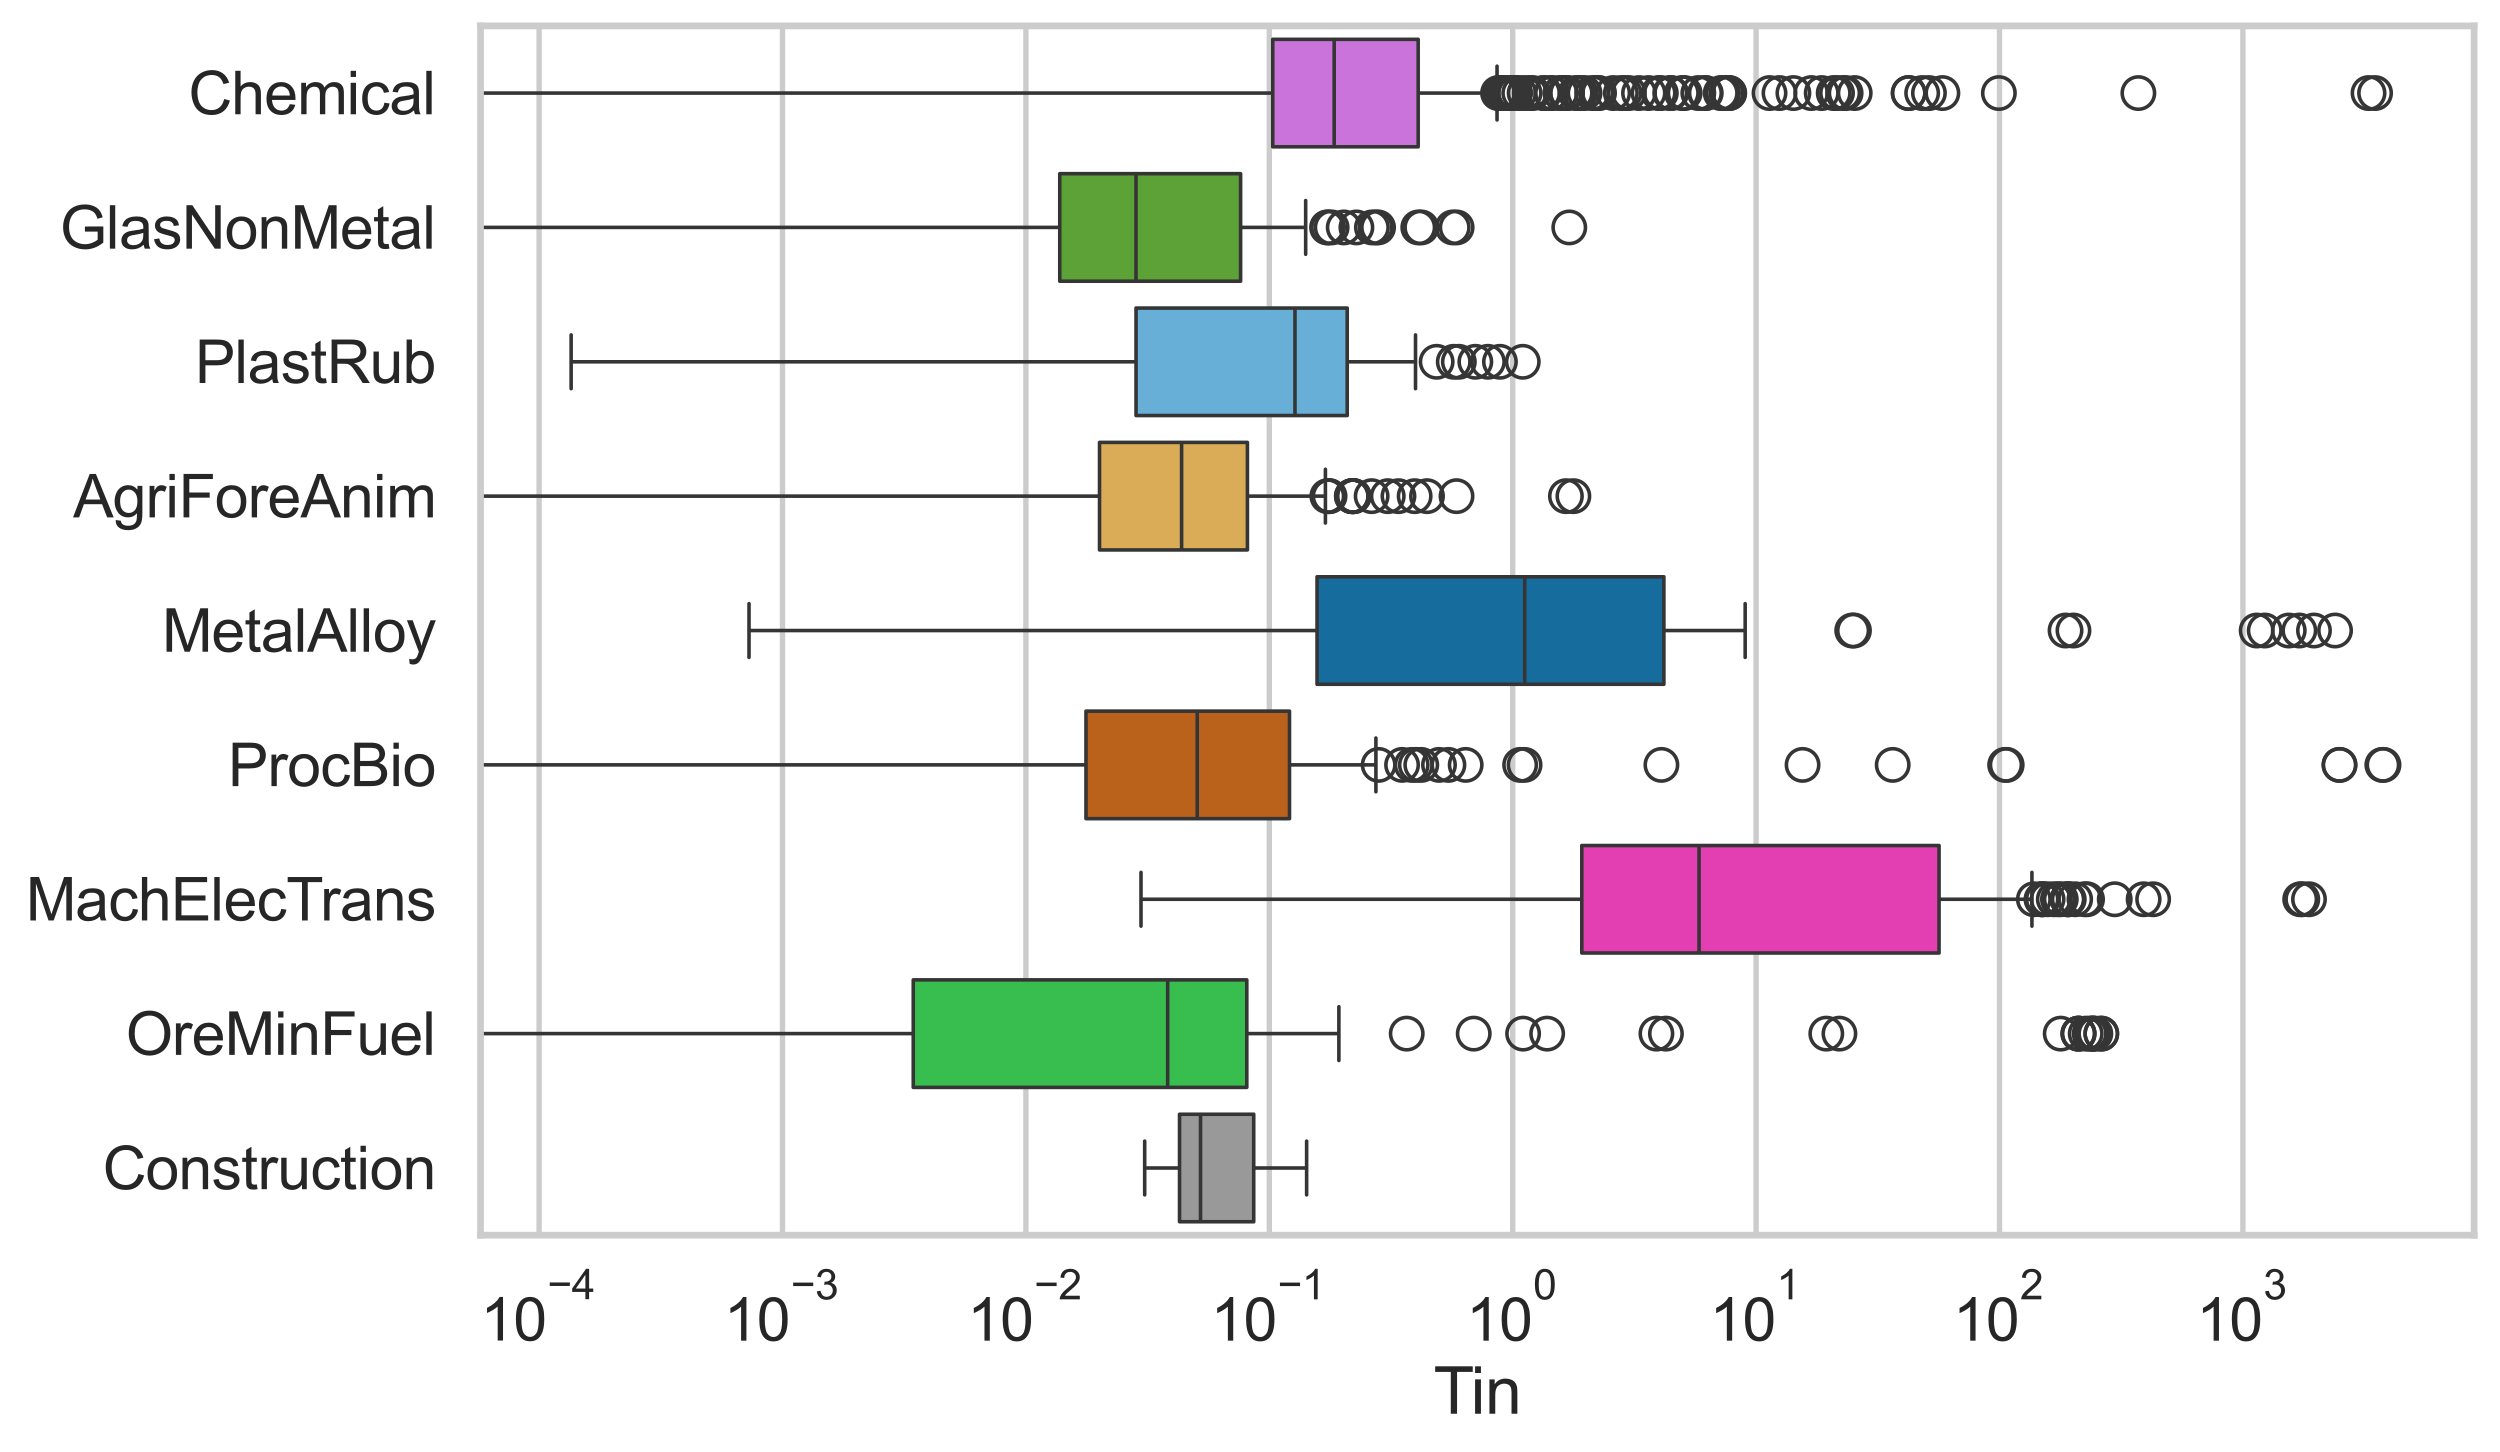 <?xml version="1.0" encoding="utf-8" standalone="no"?>
<!DOCTYPE svg PUBLIC "-//W3C//DTD SVG 1.1//EN"
  "http://www.w3.org/Graphics/SVG/1.1/DTD/svg11.dtd">
<svg xmlns:xlink="http://www.w3.org/1999/xlink" width="695.577pt" height="404.121pt" viewBox="0 0 695.577 404.121" xmlns="http://www.w3.org/2000/svg" version="1.1">
 <defs>
  <style type="text/css">*{stroke-linejoin: round; stroke-linecap: butt}</style>
 </defs>
 <g id="figure_1">
  <g id="patch_1">
   <path d="M 0 404.121 
L 695.577 404.121 
L 695.577 0 
L 0 0 
z
" style="fill: #ffffff"/>
  </g>
  <g id="axes_1">
   <g id="patch_2">
    <path d="M 133.697 343.665 
L 688.377 343.665 
L 688.377 7.2 
L 133.697 7.2 
z
" style="fill: #ffffff"/>
   </g>
   <g id="matplotlib.axis_1">
    <g id="xtick_1">
     <g id="line2d_1">
      <path d="M 149.996 343.665 
L 149.996 7.2 
" clip-path="url(#p4bf155bf15)" style="fill: none; stroke: #cccccc; stroke-width: 1.5; stroke-linecap: round"/>
     </g>
     <g id="text_1">
      <!-- $\mathdefault{10^{-4}}$ -->
      <g style="fill: #262626" transform="translate(133.661 373.015) scale(0.165 -0.165)">
       <defs>
        <path id="ArialMT-31" d="M 2384 0 
L 1822 0 
L 1822 3584 
Q 1619 3391 1289 3197 
Q 959 3003 697 2906 
L 697 3450 
Q 1169 3672 1522 3987 
Q 1875 4303 2022 4600 
L 2384 4600 
L 2384 0 
z
" transform="scale(0.016)"/>
        <path id="ArialMT-30" d="M 266 2259 
Q 266 3072 433 3567 
Q 600 4063 929 4331 
Q 1259 4600 1759 4600 
Q 2128 4600 2406 4451 
Q 2684 4303 2865 4023 
Q 3047 3744 3150 3342 
Q 3253 2941 3253 2259 
Q 3253 1453 3087 958 
Q 2922 463 2592 192 
Q 2263 -78 1759 -78 
Q 1097 -78 719 397 
Q 266 969 266 2259 
z
M 844 2259 
Q 844 1131 1108 757 
Q 1372 384 1759 384 
Q 2147 384 2411 759 
Q 2675 1134 2675 2259 
Q 2675 3391 2411 3762 
Q 2147 4134 1753 4134 
Q 1366 4134 1134 3806 
Q 844 3388 844 2259 
z
" transform="scale(0.016)"/>
        <path id="ArialMT-2212" d="M 3381 1997 
L 356 1997 
L 356 2522 
L 3381 2522 
L 3381 1997 
z
" transform="scale(0.016)"/>
        <path id="ArialMT-34" d="M 2069 0 
L 2069 1097 
L 81 1097 
L 81 1613 
L 2172 4581 
L 2631 4581 
L 2631 1613 
L 3250 1613 
L 3250 1097 
L 2631 1097 
L 2631 0 
L 2069 0 
z
M 2069 1613 
L 2069 3678 
L 634 1613 
L 2069 1613 
z
" transform="scale(0.016)"/>
       </defs>
       <use xlink:href="#ArialMT-31" transform="translate(0 0.202)"/>
       <use xlink:href="#ArialMT-30" transform="translate(55.615 0.202)"/>
       <use xlink:href="#ArialMT-2212" transform="translate(112.973 69.895) scale(0.7)"/>
       <use xlink:href="#ArialMT-34" transform="translate(153.852 69.895) scale(0.7)"/>
      </g>
     </g>
    </g>
    <g id="xtick_2">
     <g id="line2d_2">
      <path d="M 217.717 343.665 
L 217.717 7.2 
" clip-path="url(#p4bf155bf15)" style="fill: none; stroke: #cccccc; stroke-width: 1.5; stroke-linecap: round"/>
     </g>
     <g id="text_2">
      <!-- $\mathdefault{10^{-3}}$ -->
      <g style="fill: #262626" transform="translate(201.382 373.18) scale(0.165 -0.165)">
       <defs>
        <path id="ArialMT-33" d="M 269 1209 
L 831 1284 
Q 928 806 1161 595 
Q 1394 384 1728 384 
Q 2125 384 2398 659 
Q 2672 934 2672 1341 
Q 2672 1728 2419 1979 
Q 2166 2231 1775 2231 
Q 1616 2231 1378 2169 
L 1441 2663 
Q 1497 2656 1531 2656 
Q 1891 2656 2178 2843 
Q 2466 3031 2466 3422 
Q 2466 3731 2256 3934 
Q 2047 4138 1716 4138 
Q 1388 4138 1169 3931 
Q 950 3725 888 3313 
L 325 3413 
Q 428 3978 793 4289 
Q 1159 4600 1703 4600 
Q 2078 4600 2393 4439 
Q 2709 4278 2876 4000 
Q 3044 3722 3044 3409 
Q 3044 3113 2884 2869 
Q 2725 2625 2413 2481 
Q 2819 2388 3044 2092 
Q 3269 1797 3269 1353 
Q 3269 753 2831 336 
Q 2394 -81 1725 -81 
Q 1122 -81 723 278 
Q 325 638 269 1209 
z
" transform="scale(0.016)"/>
       </defs>
       <use xlink:href="#ArialMT-31" transform="translate(0 0.994)"/>
       <use xlink:href="#ArialMT-30" transform="translate(55.615 0.994)"/>
       <use xlink:href="#ArialMT-2212" transform="translate(112.973 70.688) scale(0.7)"/>
       <use xlink:href="#ArialMT-33" transform="translate(153.852 70.688) scale(0.7)"/>
      </g>
     </g>
    </g>
    <g id="xtick_3">
     <g id="line2d_3">
      <path d="M 285.437 343.665 
L 285.437 7.2 
" clip-path="url(#p4bf155bf15)" style="fill: none; stroke: #cccccc; stroke-width: 1.5; stroke-linecap: round"/>
     </g>
     <g id="text_3">
      <!-- $\mathdefault{10^{-2}}$ -->
      <g style="fill: #262626" transform="translate(269.102 373.18) scale(0.165 -0.165)">
       <defs>
        <path id="ArialMT-32" d="M 3222 541 
L 3222 0 
L 194 0 
Q 188 203 259 391 
Q 375 700 629 1000 
Q 884 1300 1366 1694 
Q 2113 2306 2375 2664 
Q 2638 3022 2638 3341 
Q 2638 3675 2398 3904 
Q 2159 4134 1775 4134 
Q 1369 4134 1125 3890 
Q 881 3647 878 3216 
L 300 3275 
Q 359 3922 746 4261 
Q 1134 4600 1788 4600 
Q 2447 4600 2831 4234 
Q 3216 3869 3216 3328 
Q 3216 3053 3103 2787 
Q 2991 2522 2730 2228 
Q 2469 1934 1863 1422 
Q 1356 997 1212 845 
Q 1069 694 975 541 
L 3222 541 
z
" transform="scale(0.016)"/>
       </defs>
       <use xlink:href="#ArialMT-31" transform="translate(0 0.994)"/>
       <use xlink:href="#ArialMT-30" transform="translate(55.615 0.994)"/>
       <use xlink:href="#ArialMT-2212" transform="translate(112.973 70.688) scale(0.7)"/>
       <use xlink:href="#ArialMT-32" transform="translate(153.852 70.688) scale(0.7)"/>
      </g>
     </g>
    </g>
    <g id="xtick_4">
     <g id="line2d_4">
      <path d="M 353.158 343.665 
L 353.158 7.2 
" clip-path="url(#p4bf155bf15)" style="fill: none; stroke: #cccccc; stroke-width: 1.5; stroke-linecap: round"/>
     </g>
     <g id="text_4">
      <!-- $\mathdefault{10^{-1}}$ -->
      <g style="fill: #262626" transform="translate(336.823 373.18) scale(0.165 -0.165)">
       <use xlink:href="#ArialMT-31" transform="translate(0 0.994)"/>
       <use xlink:href="#ArialMT-30" transform="translate(55.615 0.994)"/>
       <use xlink:href="#ArialMT-2212" transform="translate(112.973 70.688) scale(0.7)"/>
       <use xlink:href="#ArialMT-31" transform="translate(153.852 70.688) scale(0.7)"/>
      </g>
     </g>
    </g>
    <g id="xtick_5">
     <g id="line2d_5">
      <path d="M 420.879 343.665 
L 420.879 7.2 
" clip-path="url(#p4bf155bf15)" style="fill: none; stroke: #cccccc; stroke-width: 1.5; stroke-linecap: round"/>
     </g>
     <g id="text_5">
      <!-- $\mathdefault{10^{0}}$ -->
      <g style="fill: #262626" transform="translate(407.926 373.18) scale(0.165 -0.165)">
       <use xlink:href="#ArialMT-31" transform="translate(0 0.994)"/>
       <use xlink:href="#ArialMT-30" transform="translate(55.615 0.994)"/>
       <use xlink:href="#ArialMT-30" transform="translate(112.973 70.688) scale(0.7)"/>
      </g>
     </g>
    </g>
    <g id="xtick_6">
     <g id="line2d_6">
      <path d="M 488.599 343.665 
L 488.599 7.2 
" clip-path="url(#p4bf155bf15)" style="fill: none; stroke: #cccccc; stroke-width: 1.5; stroke-linecap: round"/>
     </g>
     <g id="text_6">
      <!-- $\mathdefault{10^{1}}$ -->
      <g style="fill: #262626" transform="translate(475.647 373.18) scale(0.165 -0.165)">
       <use xlink:href="#ArialMT-31" transform="translate(0 0.994)"/>
       <use xlink:href="#ArialMT-30" transform="translate(55.615 0.994)"/>
       <use xlink:href="#ArialMT-31" transform="translate(112.973 70.688) scale(0.7)"/>
      </g>
     </g>
    </g>
    <g id="xtick_7">
     <g id="line2d_7">
      <path d="M 556.32 343.665 
L 556.32 7.2 
" clip-path="url(#p4bf155bf15)" style="fill: none; stroke: #cccccc; stroke-width: 1.5; stroke-linecap: round"/>
     </g>
     <g id="text_7">
      <!-- $\mathdefault{10^{2}}$ -->
      <g style="fill: #262626" transform="translate(543.367 373.18) scale(0.165 -0.165)">
       <use xlink:href="#ArialMT-31" transform="translate(0 0.994)"/>
       <use xlink:href="#ArialMT-30" transform="translate(55.615 0.994)"/>
       <use xlink:href="#ArialMT-32" transform="translate(112.973 70.688) scale(0.7)"/>
      </g>
     </g>
    </g>
    <g id="xtick_8">
     <g id="line2d_8">
      <path d="M 624.04 343.665 
L 624.04 7.2 
" clip-path="url(#p4bf155bf15)" style="fill: none; stroke: #cccccc; stroke-width: 1.5; stroke-linecap: round"/>
     </g>
     <g id="text_8">
      <!-- $\mathdefault{10^{3}}$ -->
      <g style="fill: #262626" transform="translate(611.088 373.18) scale(0.165 -0.165)">
       <use xlink:href="#ArialMT-31" transform="translate(0 0.994)"/>
       <use xlink:href="#ArialMT-30" transform="translate(55.615 0.994)"/>
       <use xlink:href="#ArialMT-33" transform="translate(112.973 70.688) scale(0.7)"/>
      </g>
     </g>
    </g>
    <g id="xtick_9"/>
    <g id="xtick_10"/>
    <g id="xtick_11"/>
    <g id="xtick_12"/>
    <g id="xtick_13"/>
    <g id="xtick_14"/>
    <g id="xtick_15"/>
    <g id="xtick_16"/>
    <g id="xtick_17"/>
    <g id="xtick_18"/>
    <g id="xtick_19"/>
    <g id="xtick_20"/>
    <g id="xtick_21"/>
    <g id="xtick_22"/>
    <g id="xtick_23"/>
    <g id="xtick_24"/>
    <g id="xtick_25"/>
    <g id="xtick_26"/>
    <g id="xtick_27"/>
    <g id="xtick_28"/>
    <g id="xtick_29"/>
    <g id="xtick_30"/>
    <g id="xtick_31"/>
    <g id="xtick_32"/>
    <g id="xtick_33"/>
    <g id="xtick_34"/>
    <g id="xtick_35"/>
    <g id="xtick_36"/>
    <g id="xtick_37"/>
    <g id="xtick_38"/>
    <g id="xtick_39"/>
    <g id="xtick_40"/>
    <g id="xtick_41"/>
    <g id="xtick_42"/>
    <g id="xtick_43"/>
    <g id="xtick_44"/>
    <g id="xtick_45"/>
    <g id="xtick_46"/>
    <g id="xtick_47"/>
    <g id="xtick_48"/>
    <g id="xtick_49"/>
    <g id="xtick_50"/>
    <g id="xtick_51"/>
    <g id="xtick_52"/>
    <g id="xtick_53"/>
    <g id="xtick_54"/>
    <g id="xtick_55"/>
    <g id="xtick_56"/>
    <g id="xtick_57"/>
    <g id="xtick_58"/>
    <g id="xtick_59"/>
    <g id="xtick_60"/>
    <g id="xtick_61"/>
    <g id="xtick_62"/>
    <g id="xtick_63"/>
    <g id="xtick_64"/>
    <g id="xtick_65"/>
    <g id="xtick_66"/>
    <g id="xtick_67"/>
    <g id="xtick_68"/>
    <g id="xtick_69"/>
    <g id="xtick_70"/>
    <g id="xtick_71"/>
    <g id="xtick_72"/>
    <g id="xtick_73"/>
    <g id="xtick_74"/>
    <g id="xtick_75"/>
    <g id="text_9">
     <!-- Tin -->
     <g style="fill: #262626" transform="translate(398.873 393.344) scale(0.18 -0.18)">
      <defs>
       <path id="ArialMT-54" d="M 1659 0 
L 1659 4041 
L 150 4041 
L 150 4581 
L 3781 4581 
L 3781 4041 
L 2266 4041 
L 2266 0 
L 1659 0 
z
" transform="scale(0.016)"/>
       <path id="ArialMT-69" d="M 425 3934 
L 425 4581 
L 988 4581 
L 988 3934 
L 425 3934 
z
M 425 0 
L 425 3319 
L 988 3319 
L 988 0 
L 425 0 
z
" transform="scale(0.016)"/>
       <path id="ArialMT-6e" d="M 422 0 
L 422 3319 
L 928 3319 
L 928 2847 
Q 1294 3394 1984 3394 
Q 2284 3394 2536 3286 
Q 2788 3178 2913 3003 
Q 3038 2828 3088 2588 
Q 3119 2431 3119 2041 
L 3119 0 
L 2556 0 
L 2556 2019 
Q 2556 2363 2490 2533 
Q 2425 2703 2258 2804 
Q 2091 2906 1866 2906 
Q 1506 2906 1245 2678 
Q 984 2450 984 1813 
L 984 0 
L 422 0 
z
" transform="scale(0.016)"/>
      </defs>
      <use xlink:href="#ArialMT-54"/>
      <use xlink:href="#ArialMT-69" transform="translate(57.334 0)"/>
      <use xlink:href="#ArialMT-6e" transform="translate(79.551 0)"/>
     </g>
    </g>
   </g>
   <g id="matplotlib.axis_2">
    <g id="ytick_1">
     <g id="text_10">
      <!-- Chemical -->
      <g style="fill: #262626" transform="translate(52.428 31.798) scale(0.165 -0.165)">
       <defs>
        <path id="ArialMT-43" d="M 3763 1606 
L 4369 1453 
Q 4178 706 3683 314 
Q 3188 -78 2472 -78 
Q 1731 -78 1267 223 
Q 803 525 561 1097 
Q 319 1669 319 2325 
Q 319 3041 592 3573 
Q 866 4106 1370 4382 
Q 1875 4659 2481 4659 
Q 3169 4659 3637 4309 
Q 4106 3959 4291 3325 
L 3694 3184 
Q 3534 3684 3231 3912 
Q 2928 4141 2469 4141 
Q 1941 4141 1586 3887 
Q 1231 3634 1087 3207 
Q 944 2781 944 2328 
Q 944 1744 1114 1308 
Q 1284 872 1643 656 
Q 2003 441 2422 441 
Q 2931 441 3284 734 
Q 3638 1028 3763 1606 
z
" transform="scale(0.016)"/>
        <path id="ArialMT-68" d="M 422 0 
L 422 4581 
L 984 4581 
L 984 2938 
Q 1378 3394 1978 3394 
Q 2347 3394 2619 3248 
Q 2891 3103 3008 2847 
Q 3125 2591 3125 2103 
L 3125 0 
L 2563 0 
L 2563 2103 
Q 2563 2525 2380 2717 
Q 2197 2909 1863 2909 
Q 1613 2909 1392 2779 
Q 1172 2650 1078 2428 
Q 984 2206 984 1816 
L 984 0 
L 422 0 
z
" transform="scale(0.016)"/>
        <path id="ArialMT-65" d="M 2694 1069 
L 3275 997 
Q 3138 488 2766 206 
Q 2394 -75 1816 -75 
Q 1088 -75 661 373 
Q 234 822 234 1631 
Q 234 2469 665 2931 
Q 1097 3394 1784 3394 
Q 2450 3394 2872 2941 
Q 3294 2488 3294 1666 
Q 3294 1616 3291 1516 
L 816 1516 
Q 847 969 1125 678 
Q 1403 388 1819 388 
Q 2128 388 2347 550 
Q 2566 713 2694 1069 
z
M 847 1978 
L 2700 1978 
Q 2663 2397 2488 2606 
Q 2219 2931 1791 2931 
Q 1403 2931 1139 2672 
Q 875 2413 847 1978 
z
" transform="scale(0.016)"/>
        <path id="ArialMT-6d" d="M 422 0 
L 422 3319 
L 925 3319 
L 925 2853 
Q 1081 3097 1340 3245 
Q 1600 3394 1931 3394 
Q 2300 3394 2536 3241 
Q 2772 3088 2869 2813 
Q 3263 3394 3894 3394 
Q 4388 3394 4653 3120 
Q 4919 2847 4919 2278 
L 4919 0 
L 4359 0 
L 4359 2091 
Q 4359 2428 4304 2576 
Q 4250 2725 4106 2815 
Q 3963 2906 3769 2906 
Q 3419 2906 3187 2673 
Q 2956 2441 2956 1928 
L 2956 0 
L 2394 0 
L 2394 2156 
Q 2394 2531 2256 2718 
Q 2119 2906 1806 2906 
Q 1569 2906 1367 2781 
Q 1166 2656 1075 2415 
Q 984 2175 984 1722 
L 984 0 
L 422 0 
z
" transform="scale(0.016)"/>
        <path id="ArialMT-63" d="M 2588 1216 
L 3141 1144 
Q 3050 572 2676 248 
Q 2303 -75 1759 -75 
Q 1078 -75 664 370 
Q 250 816 250 1647 
Q 250 2184 428 2587 
Q 606 2991 970 3192 
Q 1334 3394 1763 3394 
Q 2303 3394 2647 3120 
Q 2991 2847 3088 2344 
L 2541 2259 
Q 2463 2594 2264 2762 
Q 2066 2931 1784 2931 
Q 1359 2931 1093 2626 
Q 828 2322 828 1663 
Q 828 994 1084 691 
Q 1341 388 1753 388 
Q 2084 388 2306 591 
Q 2528 794 2588 1216 
z
" transform="scale(0.016)"/>
        <path id="ArialMT-61" d="M 2588 409 
Q 2275 144 1986 34 
Q 1697 -75 1366 -75 
Q 819 -75 525 192 
Q 231 459 231 875 
Q 231 1119 342 1320 
Q 453 1522 633 1644 
Q 813 1766 1038 1828 
Q 1203 1872 1538 1913 
Q 2219 1994 2541 2106 
Q 2544 2222 2544 2253 
Q 2544 2597 2384 2738 
Q 2169 2928 1744 2928 
Q 1347 2928 1158 2789 
Q 969 2650 878 2297 
L 328 2372 
Q 403 2725 575 2942 
Q 747 3159 1072 3276 
Q 1397 3394 1825 3394 
Q 2250 3394 2515 3294 
Q 2781 3194 2906 3042 
Q 3031 2891 3081 2659 
Q 3109 2516 3109 2141 
L 3109 1391 
Q 3109 606 3145 398 
Q 3181 191 3288 0 
L 2700 0 
Q 2613 175 2588 409 
z
M 2541 1666 
Q 2234 1541 1622 1453 
Q 1275 1403 1131 1340 
Q 988 1278 909 1158 
Q 831 1038 831 891 
Q 831 666 1001 516 
Q 1172 366 1500 366 
Q 1825 366 2078 508 
Q 2331 650 2450 897 
Q 2541 1088 2541 1459 
L 2541 1666 
z
" transform="scale(0.016)"/>
        <path id="ArialMT-6c" d="M 409 0 
L 409 4581 
L 972 4581 
L 972 0 
L 409 0 
z
" transform="scale(0.016)"/>
       </defs>
       <use xlink:href="#ArialMT-43"/>
       <use xlink:href="#ArialMT-68" transform="translate(72.217 0)"/>
       <use xlink:href="#ArialMT-65" transform="translate(127.832 0)"/>
       <use xlink:href="#ArialMT-6d" transform="translate(183.447 0)"/>
       <use xlink:href="#ArialMT-69" transform="translate(266.748 0)"/>
       <use xlink:href="#ArialMT-63" transform="translate(288.965 0)"/>
       <use xlink:href="#ArialMT-61" transform="translate(338.965 0)"/>
       <use xlink:href="#ArialMT-6c" transform="translate(394.58 0)"/>
      </g>
     </g>
    </g>
    <g id="ytick_2">
     <g id="text_11">
      <!-- GlasNonMetal -->
      <g style="fill: #262626" transform="translate(16.659 69.183) scale(0.165 -0.165)">
       <defs>
        <path id="ArialMT-47" d="M 2638 1797 
L 2638 2334 
L 4578 2338 
L 4578 638 
Q 4131 281 3656 101 
Q 3181 -78 2681 -78 
Q 2006 -78 1454 211 
Q 903 500 622 1047 
Q 341 1594 341 2269 
Q 341 2938 620 3517 
Q 900 4097 1425 4378 
Q 1950 4659 2634 4659 
Q 3131 4659 3532 4498 
Q 3934 4338 4162 4050 
Q 4391 3763 4509 3300 
L 3963 3150 
Q 3859 3500 3706 3700 
Q 3553 3900 3268 4020 
Q 2984 4141 2638 4141 
Q 2222 4141 1919 4014 
Q 1616 3888 1430 3681 
Q 1244 3475 1141 3228 
Q 966 2803 966 2306 
Q 966 1694 1177 1281 
Q 1388 869 1791 669 
Q 2194 469 2647 469 
Q 3041 469 3416 620 
Q 3791 772 3984 944 
L 3984 1797 
L 2638 1797 
z
" transform="scale(0.016)"/>
        <path id="ArialMT-73" d="M 197 991 
L 753 1078 
Q 800 744 1014 566 
Q 1228 388 1613 388 
Q 2000 388 2187 545 
Q 2375 703 2375 916 
Q 2375 1106 2209 1216 
Q 2094 1291 1634 1406 
Q 1016 1563 777 1677 
Q 538 1791 414 1992 
Q 291 2194 291 2438 
Q 291 2659 392 2848 
Q 494 3038 669 3163 
Q 800 3259 1026 3326 
Q 1253 3394 1513 3394 
Q 1903 3394 2198 3281 
Q 2494 3169 2634 2976 
Q 2775 2784 2828 2463 
L 2278 2388 
Q 2241 2644 2061 2787 
Q 1881 2931 1553 2931 
Q 1166 2931 1000 2803 
Q 834 2675 834 2503 
Q 834 2394 903 2306 
Q 972 2216 1119 2156 
Q 1203 2125 1616 2013 
Q 2213 1853 2448 1751 
Q 2684 1650 2818 1456 
Q 2953 1263 2953 975 
Q 2953 694 2789 445 
Q 2625 197 2315 61 
Q 2006 -75 1616 -75 
Q 969 -75 630 194 
Q 291 463 197 991 
z
" transform="scale(0.016)"/>
        <path id="ArialMT-4e" d="M 488 0 
L 488 4581 
L 1109 4581 
L 3516 984 
L 3516 4581 
L 4097 4581 
L 4097 0 
L 3475 0 
L 1069 3600 
L 1069 0 
L 488 0 
z
" transform="scale(0.016)"/>
        <path id="ArialMT-6f" d="M 213 1659 
Q 213 2581 725 3025 
Q 1153 3394 1769 3394 
Q 2453 3394 2887 2945 
Q 3322 2497 3322 1706 
Q 3322 1066 3130 698 
Q 2938 331 2570 128 
Q 2203 -75 1769 -75 
Q 1072 -75 642 372 
Q 213 819 213 1659 
z
M 791 1659 
Q 791 1022 1069 705 
Q 1347 388 1769 388 
Q 2188 388 2466 706 
Q 2744 1025 2744 1678 
Q 2744 2294 2464 2611 
Q 2184 2928 1769 2928 
Q 1347 2928 1069 2612 
Q 791 2297 791 1659 
z
" transform="scale(0.016)"/>
        <path id="ArialMT-4d" d="M 475 0 
L 475 4581 
L 1388 4581 
L 2472 1338 
Q 2622 884 2691 659 
Q 2769 909 2934 1394 
L 4031 4581 
L 4847 4581 
L 4847 0 
L 4263 0 
L 4263 3834 
L 2931 0 
L 2384 0 
L 1059 3900 
L 1059 0 
L 475 0 
z
" transform="scale(0.016)"/>
        <path id="ArialMT-74" d="M 1650 503 
L 1731 6 
Q 1494 -44 1306 -44 
Q 1000 -44 831 53 
Q 663 150 594 308 
Q 525 466 525 972 
L 525 2881 
L 113 2881 
L 113 3319 
L 525 3319 
L 525 4141 
L 1084 4478 
L 1084 3319 
L 1650 3319 
L 1650 2881 
L 1084 2881 
L 1084 941 
Q 1084 700 1114 631 
Q 1144 563 1211 522 
Q 1278 481 1403 481 
Q 1497 481 1650 503 
z
" transform="scale(0.016)"/>
       </defs>
       <use xlink:href="#ArialMT-47"/>
       <use xlink:href="#ArialMT-6c" transform="translate(77.783 0)"/>
       <use xlink:href="#ArialMT-61" transform="translate(100 0)"/>
       <use xlink:href="#ArialMT-73" transform="translate(155.615 0)"/>
       <use xlink:href="#ArialMT-4e" transform="translate(205.615 0)"/>
       <use xlink:href="#ArialMT-6f" transform="translate(277.832 0)"/>
       <use xlink:href="#ArialMT-6e" transform="translate(333.447 0)"/>
       <use xlink:href="#ArialMT-4d" transform="translate(389.062 0)"/>
       <use xlink:href="#ArialMT-65" transform="translate(472.363 0)"/>
       <use xlink:href="#ArialMT-74" transform="translate(527.979 0)"/>
       <use xlink:href="#ArialMT-61" transform="translate(555.762 0)"/>
       <use xlink:href="#ArialMT-6c" transform="translate(611.377 0)"/>
      </g>
     </g>
    </g>
    <g id="ytick_3">
     <g id="text_12">
      <!-- PlastRub -->
      <g style="fill: #262626" transform="translate(54.248 106.568) scale(0.165 -0.165)">
       <defs>
        <path id="ArialMT-50" d="M 494 0 
L 494 4581 
L 2222 4581 
Q 2678 4581 2919 4538 
Q 3256 4481 3484 4323 
Q 3713 4166 3852 3881 
Q 3991 3597 3991 3256 
Q 3991 2672 3619 2267 
Q 3247 1863 2275 1863 
L 1100 1863 
L 1100 0 
L 494 0 
z
M 1100 2403 
L 2284 2403 
Q 2872 2403 3119 2622 
Q 3366 2841 3366 3238 
Q 3366 3525 3220 3729 
Q 3075 3934 2838 4000 
Q 2684 4041 2272 4041 
L 1100 4041 
L 1100 2403 
z
" transform="scale(0.016)"/>
        <path id="ArialMT-52" d="M 503 0 
L 503 4581 
L 2534 4581 
Q 3147 4581 3465 4457 
Q 3784 4334 3975 4021 
Q 4166 3709 4166 3331 
Q 4166 2844 3850 2509 
Q 3534 2175 2875 2084 
Q 3116 1969 3241 1856 
Q 3506 1613 3744 1247 
L 4541 0 
L 3778 0 
L 3172 953 
Q 2906 1366 2734 1584 
Q 2563 1803 2427 1890 
Q 2291 1978 2150 2013 
Q 2047 2034 1813 2034 
L 1109 2034 
L 1109 0 
L 503 0 
z
M 1109 2559 
L 2413 2559 
Q 2828 2559 3062 2645 
Q 3297 2731 3419 2920 
Q 3541 3109 3541 3331 
Q 3541 3656 3305 3865 
Q 3069 4075 2559 4075 
L 1109 4075 
L 1109 2559 
z
" transform="scale(0.016)"/>
        <path id="ArialMT-75" d="M 2597 0 
L 2597 488 
Q 2209 -75 1544 -75 
Q 1250 -75 995 37 
Q 741 150 617 320 
Q 494 491 444 738 
Q 409 903 409 1263 
L 409 3319 
L 972 3319 
L 972 1478 
Q 972 1038 1006 884 
Q 1059 663 1231 536 
Q 1403 409 1656 409 
Q 1909 409 2131 539 
Q 2353 669 2445 892 
Q 2538 1116 2538 1541 
L 2538 3319 
L 3100 3319 
L 3100 0 
L 2597 0 
z
" transform="scale(0.016)"/>
        <path id="ArialMT-62" d="M 941 0 
L 419 0 
L 419 4581 
L 981 4581 
L 981 2947 
Q 1338 3394 1891 3394 
Q 2197 3394 2470 3270 
Q 2744 3147 2920 2923 
Q 3097 2700 3197 2384 
Q 3297 2069 3297 1709 
Q 3297 856 2875 390 
Q 2453 -75 1863 -75 
Q 1275 -75 941 416 
L 941 0 
z
M 934 1684 
Q 934 1088 1097 822 
Q 1363 388 1816 388 
Q 2184 388 2453 708 
Q 2722 1028 2722 1663 
Q 2722 2313 2464 2622 
Q 2206 2931 1841 2931 
Q 1472 2931 1203 2611 
Q 934 2291 934 1684 
z
" transform="scale(0.016)"/>
       </defs>
       <use xlink:href="#ArialMT-50"/>
       <use xlink:href="#ArialMT-6c" transform="translate(66.699 0)"/>
       <use xlink:href="#ArialMT-61" transform="translate(88.916 0)"/>
       <use xlink:href="#ArialMT-73" transform="translate(144.531 0)"/>
       <use xlink:href="#ArialMT-74" transform="translate(194.531 0)"/>
       <use xlink:href="#ArialMT-52" transform="translate(222.314 0)"/>
       <use xlink:href="#ArialMT-75" transform="translate(294.531 0)"/>
       <use xlink:href="#ArialMT-62" transform="translate(350.146 0)"/>
      </g>
     </g>
    </g>
    <g id="ytick_4">
     <g id="text_13">
      <!-- AgriForeAnim -->
      <g style="fill: #262626" transform="translate(20.341 143.953) scale(0.165 -0.165)">
       <defs>
        <path id="ArialMT-41" d="M -9 0 
L 1750 4581 
L 2403 4581 
L 4278 0 
L 3588 0 
L 3053 1388 
L 1138 1388 
L 634 0 
L -9 0 
z
M 1313 1881 
L 2866 1881 
L 2388 3150 
Q 2169 3728 2063 4100 
Q 1975 3659 1816 3225 
L 1313 1881 
z
" transform="scale(0.016)"/>
        <path id="ArialMT-67" d="M 319 -275 
L 866 -356 
Q 900 -609 1056 -725 
Q 1266 -881 1628 -881 
Q 2019 -881 2231 -725 
Q 2444 -569 2519 -288 
Q 2563 -116 2559 434 
Q 2191 0 1641 0 
Q 956 0 581 494 
Q 206 988 206 1678 
Q 206 2153 378 2554 
Q 550 2956 876 3175 
Q 1203 3394 1644 3394 
Q 2231 3394 2613 2919 
L 2613 3319 
L 3131 3319 
L 3131 450 
Q 3131 -325 2973 -648 
Q 2816 -972 2473 -1159 
Q 2131 -1347 1631 -1347 
Q 1038 -1347 672 -1080 
Q 306 -813 319 -275 
z
M 784 1719 
Q 784 1066 1043 766 
Q 1303 466 1694 466 
Q 2081 466 2343 764 
Q 2606 1063 2606 1700 
Q 2606 2309 2336 2618 
Q 2066 2928 1684 2928 
Q 1309 2928 1046 2623 
Q 784 2319 784 1719 
z
" transform="scale(0.016)"/>
        <path id="ArialMT-72" d="M 416 0 
L 416 3319 
L 922 3319 
L 922 2816 
Q 1116 3169 1280 3281 
Q 1444 3394 1641 3394 
Q 1925 3394 2219 3213 
L 2025 2691 
Q 1819 2813 1613 2813 
Q 1428 2813 1281 2702 
Q 1134 2591 1072 2394 
Q 978 2094 978 1738 
L 978 0 
L 416 0 
z
" transform="scale(0.016)"/>
        <path id="ArialMT-46" d="M 525 0 
L 525 4581 
L 3616 4581 
L 3616 4041 
L 1131 4041 
L 1131 2622 
L 3281 2622 
L 3281 2081 
L 1131 2081 
L 1131 0 
L 525 0 
z
" transform="scale(0.016)"/>
       </defs>
       <use xlink:href="#ArialMT-41"/>
       <use xlink:href="#ArialMT-67" transform="translate(66.699 0)"/>
       <use xlink:href="#ArialMT-72" transform="translate(122.314 0)"/>
       <use xlink:href="#ArialMT-69" transform="translate(155.615 0)"/>
       <use xlink:href="#ArialMT-46" transform="translate(177.832 0)"/>
       <use xlink:href="#ArialMT-6f" transform="translate(238.916 0)"/>
       <use xlink:href="#ArialMT-72" transform="translate(294.531 0)"/>
       <use xlink:href="#ArialMT-65" transform="translate(327.832 0)"/>
       <use xlink:href="#ArialMT-41" transform="translate(383.447 0)"/>
       <use xlink:href="#ArialMT-6e" transform="translate(450.146 0)"/>
       <use xlink:href="#ArialMT-69" transform="translate(505.762 0)"/>
       <use xlink:href="#ArialMT-6d" transform="translate(527.979 0)"/>
      </g>
     </g>
    </g>
    <g id="ytick_5">
     <g id="text_14">
      <!-- MetalAlloy -->
      <g style="fill: #262626" transform="translate(45.088 181.337) scale(0.165 -0.165)">
       <defs>
        <path id="ArialMT-79" d="M 397 -1278 
L 334 -750 
Q 519 -800 656 -800 
Q 844 -800 956 -737 
Q 1069 -675 1141 -563 
Q 1194 -478 1313 -144 
Q 1328 -97 1363 -6 
L 103 3319 
L 709 3319 
L 1400 1397 
Q 1534 1031 1641 628 
Q 1738 1016 1872 1384 
L 2581 3319 
L 3144 3319 
L 1881 -56 
Q 1678 -603 1566 -809 
Q 1416 -1088 1222 -1217 
Q 1028 -1347 759 -1347 
Q 597 -1347 397 -1278 
z
" transform="scale(0.016)"/>
       </defs>
       <use xlink:href="#ArialMT-4d"/>
       <use xlink:href="#ArialMT-65" transform="translate(83.301 0)"/>
       <use xlink:href="#ArialMT-74" transform="translate(138.916 0)"/>
       <use xlink:href="#ArialMT-61" transform="translate(166.699 0)"/>
       <use xlink:href="#ArialMT-6c" transform="translate(222.314 0)"/>
       <use xlink:href="#ArialMT-41" transform="translate(244.531 0)"/>
       <use xlink:href="#ArialMT-6c" transform="translate(311.23 0)"/>
       <use xlink:href="#ArialMT-6c" transform="translate(333.447 0)"/>
       <use xlink:href="#ArialMT-6f" transform="translate(355.664 0)"/>
       <use xlink:href="#ArialMT-79" transform="translate(411.279 0)"/>
      </g>
     </g>
    </g>
    <g id="ytick_6">
     <g id="text_15">
      <!-- ProcBio -->
      <g style="fill: #262626" transform="translate(63.424 218.722) scale(0.165 -0.165)">
       <defs>
        <path id="ArialMT-42" d="M 469 0 
L 469 4581 
L 2188 4581 
Q 2713 4581 3030 4442 
Q 3347 4303 3526 4014 
Q 3706 3725 3706 3409 
Q 3706 3116 3547 2856 
Q 3388 2597 3066 2438 
Q 3481 2316 3704 2022 
Q 3928 1728 3928 1328 
Q 3928 1006 3792 729 
Q 3656 453 3456 303 
Q 3256 153 2954 76 
Q 2653 0 2216 0 
L 469 0 
z
M 1075 2656 
L 2066 2656 
Q 2469 2656 2644 2709 
Q 2875 2778 2992 2937 
Q 3109 3097 3109 3338 
Q 3109 3566 3000 3739 
Q 2891 3913 2687 3977 
Q 2484 4041 1991 4041 
L 1075 4041 
L 1075 2656 
z
M 1075 541 
L 2216 541 
Q 2509 541 2628 563 
Q 2838 600 2978 687 
Q 3119 775 3209 942 
Q 3300 1109 3300 1328 
Q 3300 1584 3169 1773 
Q 3038 1963 2805 2039 
Q 2572 2116 2134 2116 
L 1075 2116 
L 1075 541 
z
" transform="scale(0.016)"/>
       </defs>
       <use xlink:href="#ArialMT-50"/>
       <use xlink:href="#ArialMT-72" transform="translate(66.699 0)"/>
       <use xlink:href="#ArialMT-6f" transform="translate(100 0)"/>
       <use xlink:href="#ArialMT-63" transform="translate(155.615 0)"/>
       <use xlink:href="#ArialMT-42" transform="translate(205.615 0)"/>
       <use xlink:href="#ArialMT-69" transform="translate(272.314 0)"/>
       <use xlink:href="#ArialMT-6f" transform="translate(294.531 0)"/>
      </g>
     </g>
    </g>
    <g id="ytick_7">
     <g id="text_16">
      <!-- MachElecTrans -->
      <g style="fill: #262626" transform="translate(7.2 256.107) scale(0.165 -0.165)">
       <defs>
        <path id="ArialMT-45" d="M 506 0 
L 506 4581 
L 3819 4581 
L 3819 4041 
L 1113 4041 
L 1113 2638 
L 3647 2638 
L 3647 2100 
L 1113 2100 
L 1113 541 
L 3925 541 
L 3925 0 
L 506 0 
z
" transform="scale(0.016)"/>
       </defs>
       <use xlink:href="#ArialMT-4d"/>
       <use xlink:href="#ArialMT-61" transform="translate(83.301 0)"/>
       <use xlink:href="#ArialMT-63" transform="translate(138.916 0)"/>
       <use xlink:href="#ArialMT-68" transform="translate(188.916 0)"/>
       <use xlink:href="#ArialMT-45" transform="translate(244.531 0)"/>
       <use xlink:href="#ArialMT-6c" transform="translate(311.23 0)"/>
       <use xlink:href="#ArialMT-65" transform="translate(333.447 0)"/>
       <use xlink:href="#ArialMT-63" transform="translate(389.062 0)"/>
       <use xlink:href="#ArialMT-54" transform="translate(439.062 0)"/>
       <use xlink:href="#ArialMT-72" transform="translate(496.396 0)"/>
       <use xlink:href="#ArialMT-61" transform="translate(529.697 0)"/>
       <use xlink:href="#ArialMT-6e" transform="translate(585.312 0)"/>
       <use xlink:href="#ArialMT-73" transform="translate(640.928 0)"/>
      </g>
     </g>
    </g>
    <g id="ytick_8">
     <g id="text_17">
      <!-- OreMinFuel -->
      <g style="fill: #262626" transform="translate(35.013 293.492) scale(0.165 -0.165)">
       <defs>
        <path id="ArialMT-4f" d="M 309 2231 
Q 309 3372 921 4017 
Q 1534 4663 2503 4663 
Q 3138 4663 3647 4359 
Q 4156 4056 4423 3514 
Q 4691 2972 4691 2284 
Q 4691 1588 4409 1038 
Q 4128 488 3612 205 
Q 3097 -78 2500 -78 
Q 1853 -78 1343 234 
Q 834 547 571 1087 
Q 309 1628 309 2231 
z
M 934 2222 
Q 934 1394 1379 917 
Q 1825 441 2497 441 
Q 3181 441 3623 922 
Q 4066 1403 4066 2288 
Q 4066 2847 3877 3264 
Q 3688 3681 3323 3911 
Q 2959 4141 2506 4141 
Q 1863 4141 1398 3698 
Q 934 3256 934 2222 
z
" transform="scale(0.016)"/>
       </defs>
       <use xlink:href="#ArialMT-4f"/>
       <use xlink:href="#ArialMT-72" transform="translate(77.783 0)"/>
       <use xlink:href="#ArialMT-65" transform="translate(111.084 0)"/>
       <use xlink:href="#ArialMT-4d" transform="translate(166.699 0)"/>
       <use xlink:href="#ArialMT-69" transform="translate(250 0)"/>
       <use xlink:href="#ArialMT-6e" transform="translate(272.217 0)"/>
       <use xlink:href="#ArialMT-46" transform="translate(327.832 0)"/>
       <use xlink:href="#ArialMT-75" transform="translate(388.916 0)"/>
       <use xlink:href="#ArialMT-65" transform="translate(444.531 0)"/>
       <use xlink:href="#ArialMT-6c" transform="translate(500.146 0)"/>
      </g>
     </g>
    </g>
    <g id="ytick_9">
     <g id="text_18">
      <!-- Construction -->
      <g style="fill: #262626" transform="translate(28.575 330.877) scale(0.165 -0.165)">
       <use xlink:href="#ArialMT-43"/>
       <use xlink:href="#ArialMT-6f" transform="translate(72.217 0)"/>
       <use xlink:href="#ArialMT-6e" transform="translate(127.832 0)"/>
       <use xlink:href="#ArialMT-73" transform="translate(183.447 0)"/>
       <use xlink:href="#ArialMT-74" transform="translate(233.447 0)"/>
       <use xlink:href="#ArialMT-72" transform="translate(261.23 0)"/>
       <use xlink:href="#ArialMT-75" transform="translate(294.531 0)"/>
       <use xlink:href="#ArialMT-63" transform="translate(350.146 0)"/>
       <use xlink:href="#ArialMT-74" transform="translate(400.146 0)"/>
       <use xlink:href="#ArialMT-69" transform="translate(427.93 0)"/>
       <use xlink:href="#ArialMT-6f" transform="translate(450.146 0)"/>
       <use xlink:href="#ArialMT-6e" transform="translate(505.762 0)"/>
      </g>
     </g>
    </g>
   </g>
   <g id="patch_3">
    <path d="M 354.117 10.938 
L 354.117 40.846 
L 394.581 40.846 
L 394.581 10.938 
L 354.117 10.938 
z
" clip-path="url(#p4bf155bf15)" style="fill: #ca74db; stroke: #353535; stroke-linejoin: miter"/>
   </g>
   <g id="line2d_9">
    <path d="M 354.117 25.892 
L -1 25.892 
" clip-path="url(#p4bf155bf15)" style="fill: none; stroke: #353535"/>
   </g>
   <g id="line2d_10">
    <path d="M 394.581 25.892 
L 416.521 25.892 
" clip-path="url(#p4bf155bf15)" style="fill: none; stroke: #353535"/>
   </g>
   <g id="line2d_11">
    <path clip-path="url(#p4bf155bf15)" style="fill: none; stroke: #353535; stroke-linecap: round"/>
   </g>
   <g id="line2d_12">
    <path d="M 416.521 18.415 
L 416.521 33.369 
" clip-path="url(#p4bf155bf15)" style="fill: none; stroke: #353535; stroke-linecap: round"/>
   </g>
   <g id="line2d_13">
    <defs>
     <path id="mb70b68df0e" d="M 0 4.5 
C 1.193 4.5 2.338 4.026 3.182 3.182 
C 4.026 2.338 4.5 1.193 4.5 0 
C 4.5 -1.193 4.026 -2.338 3.182 -3.182 
C 2.338 -4.026 1.193 -4.5 0 -4.5 
C -1.193 -4.5 -2.338 -4.026 -3.182 -3.182 
C -4.026 -2.338 -4.5 -1.193 -4.5 0 
C -4.5 1.193 -4.026 2.338 -3.182 3.182 
C -2.338 4.026 -1.193 4.5 0 4.5 
z
" style="stroke: #353535"/>
    </defs>
    <g clip-path="url(#p4bf155bf15)">
     <use xlink:href="#mb70b68df0e" x="431.608" y="25.892" style="fill-opacity: 0; stroke: #353535"/>
     <use xlink:href="#mb70b68df0e" x="424.2" y="25.892" style="fill-opacity: 0; stroke: #353535"/>
     <use xlink:href="#mb70b68df0e" x="531.033" y="25.892" style="fill-opacity: 0; stroke: #353535"/>
     <use xlink:href="#mb70b68df0e" x="421.05" y="25.892" style="fill-opacity: 0; stroke: #353535"/>
     <use xlink:href="#mb70b68df0e" x="420.424" y="25.892" style="fill-opacity: 0; stroke: #353535"/>
     <use xlink:href="#mb70b68df0e" x="481.137" y="25.892" style="fill-opacity: 0; stroke: #353535"/>
     <use xlink:href="#mb70b68df0e" x="419.557" y="25.892" style="fill-opacity: 0; stroke: #353535"/>
     <use xlink:href="#mb70b68df0e" x="536.688" y="25.892" style="fill-opacity: 0; stroke: #353535"/>
     <use xlink:href="#mb70b68df0e" x="429.339" y="25.892" style="fill-opacity: 0; stroke: #353535"/>
     <use xlink:href="#mb70b68df0e" x="531.077" y="25.892" style="fill-opacity: 0; stroke: #353535"/>
     <use xlink:href="#mb70b68df0e" x="419.837" y="25.892" style="fill-opacity: 0; stroke: #353535"/>
     <use xlink:href="#mb70b68df0e" x="506.853" y="25.892" style="fill-opacity: 0; stroke: #353535"/>
     <use xlink:href="#mb70b68df0e" x="420.869" y="25.892" style="fill-opacity: 0; stroke: #353535"/>
     <use xlink:href="#mb70b68df0e" x="425.634" y="25.892" style="fill-opacity: 0; stroke: #353535"/>
     <use xlink:href="#mb70b68df0e" x="450.976" y="25.892" style="fill-opacity: 0; stroke: #353535"/>
     <use xlink:href="#mb70b68df0e" x="417.709" y="25.892" style="fill-opacity: 0; stroke: #353535"/>
     <use xlink:href="#mb70b68df0e" x="419.008" y="25.892" style="fill-opacity: 0; stroke: #353535"/>
     <use xlink:href="#mb70b68df0e" x="422.701" y="25.892" style="fill-opacity: 0; stroke: #353535"/>
     <use xlink:href="#mb70b68df0e" x="435.945" y="25.892" style="fill-opacity: 0; stroke: #353535"/>
     <use xlink:href="#mb70b68df0e" x="511.111" y="25.892" style="fill-opacity: 0; stroke: #353535"/>
     <use xlink:href="#mb70b68df0e" x="464.982" y="25.892" style="fill-opacity: 0; stroke: #353535"/>
     <use xlink:href="#mb70b68df0e" x="540.432" y="25.892" style="fill-opacity: 0; stroke: #353535"/>
     <use xlink:href="#mb70b68df0e" x="503.932" y="25.892" style="fill-opacity: 0; stroke: #353535"/>
     <use xlink:href="#mb70b68df0e" x="416.808" y="25.892" style="fill-opacity: 0; stroke: #353535"/>
     <use xlink:href="#mb70b68df0e" x="480.352" y="25.892" style="fill-opacity: 0; stroke: #353535"/>
     <use xlink:href="#mb70b68df0e" x="442.989" y="25.892" style="fill-opacity: 0; stroke: #353535"/>
     <use xlink:href="#mb70b68df0e" x="420.88" y="25.892" style="fill-opacity: 0; stroke: #353535"/>
     <use xlink:href="#mb70b68df0e" x="435.478" y="25.892" style="fill-opacity: 0; stroke: #353535"/>
     <use xlink:href="#mb70b68df0e" x="421.456" y="25.892" style="fill-opacity: 0; stroke: #353535"/>
     <use xlink:href="#mb70b68df0e" x="462.094" y="25.892" style="fill-opacity: 0; stroke: #353535"/>
     <use xlink:href="#mb70b68df0e" x="439.19" y="25.892" style="fill-opacity: 0; stroke: #353535"/>
     <use xlink:href="#mb70b68df0e" x="474.393" y="25.892" style="fill-opacity: 0; stroke: #353535"/>
     <use xlink:href="#mb70b68df0e" x="417.824" y="25.892" style="fill-opacity: 0; stroke: #353535"/>
     <use xlink:href="#mb70b68df0e" x="456.024" y="25.892" style="fill-opacity: 0; stroke: #353535"/>
     <use xlink:href="#mb70b68df0e" x="421.51" y="25.892" style="fill-opacity: 0; stroke: #353535"/>
     <use xlink:href="#mb70b68df0e" x="417.302" y="25.892" style="fill-opacity: 0; stroke: #353535"/>
     <use xlink:href="#mb70b68df0e" x="444.084" y="25.892" style="fill-opacity: 0; stroke: #353535"/>
     <use xlink:href="#mb70b68df0e" x="418.515" y="25.892" style="fill-opacity: 0; stroke: #353535"/>
     <use xlink:href="#mb70b68df0e" x="464.705" y="25.892" style="fill-opacity: 0; stroke: #353535"/>
     <use xlink:href="#mb70b68df0e" x="439.777" y="25.892" style="fill-opacity: 0; stroke: #353535"/>
     <use xlink:href="#mb70b68df0e" x="418.331" y="25.892" style="fill-opacity: 0; stroke: #353535"/>
     <use xlink:href="#mb70b68df0e" x="451.98" y="25.892" style="fill-opacity: 0; stroke: #353535"/>
     <use xlink:href="#mb70b68df0e" x="420.544" y="25.892" style="fill-opacity: 0; stroke: #353535"/>
     <use xlink:href="#mb70b68df0e" x="418.816" y="25.892" style="fill-opacity: 0; stroke: #353535"/>
     <use xlink:href="#mb70b68df0e" x="444.905" y="25.892" style="fill-opacity: 0; stroke: #353535"/>
     <use xlink:href="#mb70b68df0e" x="426.478" y="25.892" style="fill-opacity: 0; stroke: #353535"/>
     <use xlink:href="#mb70b68df0e" x="458.676" y="25.892" style="fill-opacity: 0; stroke: #353535"/>
     <use xlink:href="#mb70b68df0e" x="435.968" y="25.892" style="fill-opacity: 0; stroke: #353535"/>
     <use xlink:href="#mb70b68df0e" x="438.39" y="25.892" style="fill-opacity: 0; stroke: #353535"/>
     <use xlink:href="#mb70b68df0e" x="434.249" y="25.892" style="fill-opacity: 0; stroke: #353535"/>
     <use xlink:href="#mb70b68df0e" x="492.338" y="25.892" style="fill-opacity: 0; stroke: #353535"/>
     <use xlink:href="#mb70b68df0e" x="468.717" y="25.892" style="fill-opacity: 0; stroke: #353535"/>
     <use xlink:href="#mb70b68df0e" x="418.032" y="25.892" style="fill-opacity: 0; stroke: #353535"/>
     <use xlink:href="#mb70b68df0e" x="448.835" y="25.892" style="fill-opacity: 0; stroke: #353535"/>
     <use xlink:href="#mb70b68df0e" x="440.867" y="25.892" style="fill-opacity: 0; stroke: #353535"/>
     <use xlink:href="#mb70b68df0e" x="421.412" y="25.892" style="fill-opacity: 0; stroke: #353535"/>
     <use xlink:href="#mb70b68df0e" x="660.818" y="25.892" style="fill-opacity: 0; stroke: #353535"/>
     <use xlink:href="#mb70b68df0e" x="513.506" y="25.892" style="fill-opacity: 0; stroke: #353535"/>
     <use xlink:href="#mb70b68df0e" x="594.963" y="25.892" style="fill-opacity: 0; stroke: #353535"/>
     <use xlink:href="#mb70b68df0e" x="556.148" y="25.892" style="fill-opacity: 0; stroke: #353535"/>
     <use xlink:href="#mb70b68df0e" x="512.822" y="25.892" style="fill-opacity: 0; stroke: #353535"/>
     <use xlink:href="#mb70b68df0e" x="478.761" y="25.892" style="fill-opacity: 0; stroke: #353535"/>
     <use xlink:href="#mb70b68df0e" x="431.818" y="25.892" style="fill-opacity: 0; stroke: #353535"/>
     <use xlink:href="#mb70b68df0e" x="453.208" y="25.892" style="fill-opacity: 0; stroke: #353535"/>
     <use xlink:href="#mb70b68df0e" x="429.693" y="25.892" style="fill-opacity: 0; stroke: #353535"/>
     <use xlink:href="#mb70b68df0e" x="461.466" y="25.892" style="fill-opacity: 0; stroke: #353535"/>
     <use xlink:href="#mb70b68df0e" x="420.106" y="25.892" style="fill-opacity: 0; stroke: #353535"/>
     <use xlink:href="#mb70b68df0e" x="421.26" y="25.892" style="fill-opacity: 0; stroke: #353535"/>
     <use xlink:href="#mb70b68df0e" x="479.388" y="25.892" style="fill-opacity: 0; stroke: #353535"/>
     <use xlink:href="#mb70b68df0e" x="534.801" y="25.892" style="fill-opacity: 0; stroke: #353535"/>
     <use xlink:href="#mb70b68df0e" x="510.198" y="25.892" style="fill-opacity: 0; stroke: #353535"/>
     <use xlink:href="#mb70b68df0e" x="418.386" y="25.892" style="fill-opacity: 0; stroke: #353535"/>
     <use xlink:href="#mb70b68df0e" x="659.001" y="25.892" style="fill-opacity: 0; stroke: #353535"/>
     <use xlink:href="#mb70b68df0e" x="495.109" y="25.892" style="fill-opacity: 0; stroke: #353535"/>
     <use xlink:href="#mb70b68df0e" x="498.978" y="25.892" style="fill-opacity: 0; stroke: #353535"/>
     <use xlink:href="#mb70b68df0e" x="444.563" y="25.892" style="fill-opacity: 0; stroke: #353535"/>
     <use xlink:href="#mb70b68df0e" x="474.595" y="25.892" style="fill-opacity: 0; stroke: #353535"/>
     <use xlink:href="#mb70b68df0e" x="467.921" y="25.892" style="fill-opacity: 0; stroke: #353535"/>
     <use xlink:href="#mb70b68df0e" x="481.02" y="25.892" style="fill-opacity: 0; stroke: #353535"/>
     <use xlink:href="#mb70b68df0e" x="434.193" y="25.892" style="fill-opacity: 0; stroke: #353535"/>
     <use xlink:href="#mb70b68df0e" x="472.522" y="25.892" style="fill-opacity: 0; stroke: #353535"/>
     <use xlink:href="#mb70b68df0e" x="516.036" y="25.892" style="fill-opacity: 0; stroke: #353535"/>
    </g>
   </g>
   <g id="patch_4">
    <path d="M 294.854 48.323 
L 294.854 78.231 
L 345.175 78.231 
L 345.175 48.323 
L 294.854 48.323 
z
" clip-path="url(#p4bf155bf15)" style="fill: #5ca236; stroke: #353535; stroke-linejoin: miter"/>
   </g>
   <g id="line2d_14">
    <path d="M 294.854 63.277 
L -1 63.277 
" clip-path="url(#p4bf155bf15)" style="fill: none; stroke: #353535"/>
   </g>
   <g id="line2d_15">
    <path d="M 345.175 63.277 
L 363.276 63.277 
" clip-path="url(#p4bf155bf15)" style="fill: none; stroke: #353535"/>
   </g>
   <g id="line2d_16">
    <path clip-path="url(#p4bf155bf15)" style="fill: none; stroke: #353535; stroke-linecap: round"/>
   </g>
   <g id="line2d_17">
    <path d="M 363.276 55.8 
L 363.276 70.754 
" clip-path="url(#p4bf155bf15)" style="fill: none; stroke: #353535; stroke-linecap: round"/>
   </g>
   <g id="line2d_18">
    <g clip-path="url(#p4bf155bf15)">
     <use xlink:href="#mb70b68df0e" x="394.61" y="63.277" style="fill-opacity: 0; stroke: #353535"/>
     <use xlink:href="#mb70b68df0e" x="382.729" y="63.277" style="fill-opacity: 0; stroke: #353535"/>
     <use xlink:href="#mb70b68df0e" x="370.498" y="63.277" style="fill-opacity: 0; stroke: #353535"/>
     <use xlink:href="#mb70b68df0e" x="383.421" y="63.277" style="fill-opacity: 0; stroke: #353535"/>
     <use xlink:href="#mb70b68df0e" x="373.866" y="63.277" style="fill-opacity: 0; stroke: #353535"/>
     <use xlink:href="#mb70b68df0e" x="395.437" y="63.277" style="fill-opacity: 0; stroke: #353535"/>
     <use xlink:href="#mb70b68df0e" x="436.623" y="63.277" style="fill-opacity: 0; stroke: #353535"/>
     <use xlink:href="#mb70b68df0e" x="381.706" y="63.277" style="fill-opacity: 0; stroke: #353535"/>
     <use xlink:href="#mb70b68df0e" x="369.23" y="63.277" style="fill-opacity: 0; stroke: #353535"/>
     <use xlink:href="#mb70b68df0e" x="369.519" y="63.277" style="fill-opacity: 0; stroke: #353535"/>
     <use xlink:href="#mb70b68df0e" x="377.392" y="63.277" style="fill-opacity: 0; stroke: #353535"/>
     <use xlink:href="#mb70b68df0e" x="404.192" y="63.277" style="fill-opacity: 0; stroke: #353535"/>
     <use xlink:href="#mb70b68df0e" x="405.275" y="63.277" style="fill-opacity: 0; stroke: #353535"/>
    </g>
   </g>
   <g id="patch_5">
    <path d="M 316.081 85.708 
L 316.081 115.616 
L 374.836 115.616 
L 374.836 85.708 
L 316.081 85.708 
z
" clip-path="url(#p4bf155bf15)" style="fill: #68afd7; stroke: #353535; stroke-linejoin: miter"/>
   </g>
   <g id="line2d_19">
    <path d="M 316.081 100.662 
L 158.91 100.662 
" clip-path="url(#p4bf155bf15)" style="fill: none; stroke: #353535"/>
   </g>
   <g id="line2d_20">
    <path d="M 374.836 100.662 
L 393.839 100.662 
" clip-path="url(#p4bf155bf15)" style="fill: none; stroke: #353535"/>
   </g>
   <g id="line2d_21">
    <path d="M 158.91 93.185 
L 158.91 108.139 
" clip-path="url(#p4bf155bf15)" style="fill: none; stroke: #353535; stroke-linecap: round"/>
   </g>
   <g id="line2d_22">
    <path d="M 393.839 93.185 
L 393.839 108.139 
" clip-path="url(#p4bf155bf15)" style="fill: none; stroke: #353535; stroke-linecap: round"/>
   </g>
   <g id="line2d_23">
    <g clip-path="url(#p4bf155bf15)">
     <use xlink:href="#mb70b68df0e" x="410.484" y="100.662" style="fill-opacity: 0; stroke: #353535"/>
     <use xlink:href="#mb70b68df0e" x="404.478" y="100.662" style="fill-opacity: 0; stroke: #353535"/>
     <use xlink:href="#mb70b68df0e" x="405.891" y="100.662" style="fill-opacity: 0; stroke: #353535"/>
     <use xlink:href="#mb70b68df0e" x="399.72" y="100.662" style="fill-opacity: 0; stroke: #353535"/>
     <use xlink:href="#mb70b68df0e" x="423.68" y="100.662" style="fill-opacity: 0; stroke: #353535"/>
     <use xlink:href="#mb70b68df0e" x="417.328" y="100.662" style="fill-opacity: 0; stroke: #353535"/>
     <use xlink:href="#mb70b68df0e" x="413.98" y="100.662" style="fill-opacity: 0; stroke: #353535"/>
    </g>
   </g>
   <g id="patch_6">
    <path d="M 305.919 123.093 
L 305.919 153.001 
L 347.071 153.001 
L 347.071 123.093 
L 305.919 123.093 
z
" clip-path="url(#p4bf155bf15)" style="fill: #daac58; stroke: #353535; stroke-linejoin: miter"/>
   </g>
   <g id="line2d_24">
    <path d="M 305.919 138.047 
L -1 138.047 
" clip-path="url(#p4bf155bf15)" style="fill: none; stroke: #353535"/>
   </g>
   <g id="line2d_25">
    <path d="M 347.071 138.047 
L 368.77 138.047 
" clip-path="url(#p4bf155bf15)" style="fill: none; stroke: #353535"/>
   </g>
   <g id="line2d_26">
    <path clip-path="url(#p4bf155bf15)" style="fill: none; stroke: #353535; stroke-linecap: round"/>
   </g>
   <g id="line2d_27">
    <path d="M 368.77 130.57 
L 368.77 145.524 
" clip-path="url(#p4bf155bf15)" style="fill: none; stroke: #353535; stroke-linecap: round"/>
   </g>
   <g id="line2d_28">
    <g clip-path="url(#p4bf155bf15)">
     <use xlink:href="#mb70b68df0e" x="376.332" y="138.047" style="fill-opacity: 0; stroke: #353535"/>
     <use xlink:href="#mb70b68df0e" x="435.686" y="138.047" style="fill-opacity: 0; stroke: #353535"/>
     <use xlink:href="#mb70b68df0e" x="376.581" y="138.047" style="fill-opacity: 0; stroke: #353535"/>
     <use xlink:href="#mb70b68df0e" x="369.726" y="138.047" style="fill-opacity: 0; stroke: #353535"/>
     <use xlink:href="#mb70b68df0e" x="376.325" y="138.047" style="fill-opacity: 0; stroke: #353535"/>
     <use xlink:href="#mb70b68df0e" x="393.597" y="138.047" style="fill-opacity: 0; stroke: #353535"/>
     <use xlink:href="#mb70b68df0e" x="389.095" y="138.047" style="fill-opacity: 0; stroke: #353535"/>
     <use xlink:href="#mb70b68df0e" x="376.111" y="138.047" style="fill-opacity: 0; stroke: #353535"/>
     <use xlink:href="#mb70b68df0e" x="437.769" y="138.047" style="fill-opacity: 0; stroke: #353535"/>
     <use xlink:href="#mb70b68df0e" x="397.039" y="138.047" style="fill-opacity: 0; stroke: #353535"/>
     <use xlink:href="#mb70b68df0e" x="376.162" y="138.047" style="fill-opacity: 0; stroke: #353535"/>
     <use xlink:href="#mb70b68df0e" x="369.308" y="138.047" style="fill-opacity: 0; stroke: #353535"/>
     <use xlink:href="#mb70b68df0e" x="405.252" y="138.047" style="fill-opacity: 0; stroke: #353535"/>
     <use xlink:href="#mb70b68df0e" x="376.684" y="138.047" style="fill-opacity: 0; stroke: #353535"/>
     <use xlink:href="#mb70b68df0e" x="369.924" y="138.047" style="fill-opacity: 0; stroke: #353535"/>
     <use xlink:href="#mb70b68df0e" x="381.632" y="138.047" style="fill-opacity: 0; stroke: #353535"/>
     <use xlink:href="#mb70b68df0e" x="376.465" y="138.047" style="fill-opacity: 0; stroke: #353535"/>
     <use xlink:href="#mb70b68df0e" x="386.115" y="138.047" style="fill-opacity: 0; stroke: #353535"/>
    </g>
   </g>
   <g id="patch_7">
    <path d="M 366.445 160.478 
L 366.445 190.386 
L 462.943 190.386 
L 462.943 160.478 
L 366.445 160.478 
z
" clip-path="url(#p4bf155bf15)" style="fill: #166c9c; stroke: #353535; stroke-linejoin: miter"/>
   </g>
   <g id="line2d_29">
    <path d="M 366.445 175.432 
L 208.399 175.432 
" clip-path="url(#p4bf155bf15)" style="fill: none; stroke: #353535"/>
   </g>
   <g id="line2d_30">
    <path d="M 462.943 175.432 
L 485.562 175.432 
" clip-path="url(#p4bf155bf15)" style="fill: none; stroke: #353535"/>
   </g>
   <g id="line2d_31">
    <path d="M 208.399 167.955 
L 208.399 182.909 
" clip-path="url(#p4bf155bf15)" style="fill: none; stroke: #353535; stroke-linecap: round"/>
   </g>
   <g id="line2d_32">
    <path d="M 485.562 167.955 
L 485.562 182.909 
" clip-path="url(#p4bf155bf15)" style="fill: none; stroke: #353535; stroke-linecap: round"/>
   </g>
   <g id="line2d_33">
    <g clip-path="url(#p4bf155bf15)">
     <use xlink:href="#mb70b68df0e" x="639.75" y="175.432" style="fill-opacity: 0; stroke: #353535"/>
     <use xlink:href="#mb70b68df0e" x="515.345" y="175.432" style="fill-opacity: 0; stroke: #353535"/>
     <use xlink:href="#mb70b68df0e" x="636.802" y="175.432" style="fill-opacity: 0; stroke: #353535"/>
     <use xlink:href="#mb70b68df0e" x="627.874" y="175.432" style="fill-opacity: 0; stroke: #353535"/>
     <use xlink:href="#mb70b68df0e" x="643.82" y="175.432" style="fill-opacity: 0; stroke: #353535"/>
     <use xlink:href="#mb70b68df0e" x="649.68" y="175.432" style="fill-opacity: 0; stroke: #353535"/>
     <use xlink:href="#mb70b68df0e" x="630.117" y="175.432" style="fill-opacity: 0; stroke: #353535"/>
     <use xlink:href="#mb70b68df0e" x="574.699" y="175.432" style="fill-opacity: 0; stroke: #353535"/>
     <use xlink:href="#mb70b68df0e" x="576.898" y="175.432" style="fill-opacity: 0; stroke: #353535"/>
     <use xlink:href="#mb70b68df0e" x="515.827" y="175.432" style="fill-opacity: 0; stroke: #353535"/>
    </g>
   </g>
   <g id="patch_8">
    <path d="M 302.152 197.863 
L 302.152 227.771 
L 358.779 227.771 
L 358.779 197.863 
L 302.152 197.863 
z
" clip-path="url(#p4bf155bf15)" style="fill: #ba611b; stroke: #353535; stroke-linejoin: miter"/>
   </g>
   <g id="line2d_34">
    <path d="M 302.152 212.817 
L -1 212.817 
" clip-path="url(#p4bf155bf15)" style="fill: none; stroke: #353535"/>
   </g>
   <g id="line2d_35">
    <path d="M 358.779 212.817 
L 382.817 212.817 
" clip-path="url(#p4bf155bf15)" style="fill: none; stroke: #353535"/>
   </g>
   <g id="line2d_36">
    <path clip-path="url(#p4bf155bf15)" style="fill: none; stroke: #353535; stroke-linecap: round"/>
   </g>
   <g id="line2d_37">
    <path d="M 382.817 205.34 
L 382.817 220.294 
" clip-path="url(#p4bf155bf15)" style="fill: none; stroke: #353535; stroke-linecap: round"/>
   </g>
   <g id="line2d_38">
    <g clip-path="url(#p4bf155bf15)">
     <use xlink:href="#mb70b68df0e" x="393.928" y="212.817" style="fill-opacity: 0; stroke: #353535"/>
     <use xlink:href="#mb70b68df0e" x="395.44" y="212.817" style="fill-opacity: 0; stroke: #353535"/>
     <use xlink:href="#mb70b68df0e" x="392.777" y="212.817" style="fill-opacity: 0; stroke: #353535"/>
     <use xlink:href="#mb70b68df0e" x="383.585" y="212.817" style="fill-opacity: 0; stroke: #353535"/>
     <use xlink:href="#mb70b68df0e" x="663.164" y="212.817" style="fill-opacity: 0; stroke: #353535"/>
     <use xlink:href="#mb70b68df0e" x="558.319" y="212.817" style="fill-opacity: 0; stroke: #353535"/>
     <use xlink:href="#mb70b68df0e" x="407.797" y="212.817" style="fill-opacity: 0; stroke: #353535"/>
     <use xlink:href="#mb70b68df0e" x="400.374" y="212.817" style="fill-opacity: 0; stroke: #353535"/>
     <use xlink:href="#mb70b68df0e" x="424.179" y="212.817" style="fill-opacity: 0; stroke: #353535"/>
     <use xlink:href="#mb70b68df0e" x="501.53" y="212.817" style="fill-opacity: 0; stroke: #353535"/>
     <use xlink:href="#mb70b68df0e" x="422.951" y="212.817" style="fill-opacity: 0; stroke: #353535"/>
     <use xlink:href="#mb70b68df0e" x="557.893" y="212.817" style="fill-opacity: 0; stroke: #353535"/>
     <use xlink:href="#mb70b68df0e" x="662.837" y="212.817" style="fill-opacity: 0; stroke: #353535"/>
     <use xlink:href="#mb70b68df0e" x="462.254" y="212.817" style="fill-opacity: 0; stroke: #353535"/>
     <use xlink:href="#mb70b68df0e" x="650.924" y="212.817" style="fill-opacity: 0; stroke: #353535"/>
     <use xlink:href="#mb70b68df0e" x="402.999" y="212.817" style="fill-opacity: 0; stroke: #353535"/>
     <use xlink:href="#mb70b68df0e" x="650.923" y="212.817" style="fill-opacity: 0; stroke: #353535"/>
     <use xlink:href="#mb70b68df0e" x="390.099" y="212.817" style="fill-opacity: 0; stroke: #353535"/>
     <use xlink:href="#mb70b68df0e" x="526.604" y="212.817" style="fill-opacity: 0; stroke: #353535"/>
    </g>
   </g>
   <g id="patch_9">
    <path d="M 440.104 235.248 
L 440.104 265.156 
L 539.504 265.156 
L 539.504 235.248 
L 440.104 235.248 
z
" clip-path="url(#p4bf155bf15)" style="fill: #e33eb2; stroke: #353535; stroke-linejoin: miter"/>
   </g>
   <g id="line2d_39">
    <path d="M 440.104 250.202 
L 317.464 250.202 
" clip-path="url(#p4bf155bf15)" style="fill: none; stroke: #353535"/>
   </g>
   <g id="line2d_40">
    <path d="M 539.504 250.202 
L 565.344 250.202 
" clip-path="url(#p4bf155bf15)" style="fill: none; stroke: #353535"/>
   </g>
   <g id="line2d_41">
    <path d="M 317.464 242.725 
L 317.464 257.679 
" clip-path="url(#p4bf155bf15)" style="fill: none; stroke: #353535; stroke-linecap: round"/>
   </g>
   <g id="line2d_42">
    <path d="M 565.344 242.725 
L 565.344 257.679 
" clip-path="url(#p4bf155bf15)" style="fill: none; stroke: #353535; stroke-linecap: round"/>
   </g>
   <g id="line2d_43">
    <g clip-path="url(#p4bf155bf15)">
     <use xlink:href="#mb70b68df0e" x="580.683" y="250.202" style="fill-opacity: 0; stroke: #353535"/>
     <use xlink:href="#mb70b68df0e" x="568.005" y="250.202" style="fill-opacity: 0; stroke: #353535"/>
     <use xlink:href="#mb70b68df0e" x="575.244" y="250.202" style="fill-opacity: 0; stroke: #353535"/>
     <use xlink:href="#mb70b68df0e" x="565.883" y="250.202" style="fill-opacity: 0; stroke: #353535"/>
     <use xlink:href="#mb70b68df0e" x="599.072" y="250.202" style="fill-opacity: 0; stroke: #353535"/>
     <use xlink:href="#mb70b68df0e" x="579.967" y="250.202" style="fill-opacity: 0; stroke: #353535"/>
     <use xlink:href="#mb70b68df0e" x="577.371" y="250.202" style="fill-opacity: 0; stroke: #353535"/>
     <use xlink:href="#mb70b68df0e" x="568.38" y="250.202" style="fill-opacity: 0; stroke: #353535"/>
     <use xlink:href="#mb70b68df0e" x="588.385" y="250.202" style="fill-opacity: 0; stroke: #353535"/>
     <use xlink:href="#mb70b68df0e" x="596.424" y="250.202" style="fill-opacity: 0; stroke: #353535"/>
     <use xlink:href="#mb70b68df0e" x="569.696" y="250.202" style="fill-opacity: 0; stroke: #353535"/>
     <use xlink:href="#mb70b68df0e" x="640.567" y="250.202" style="fill-opacity: 0; stroke: #353535"/>
     <use xlink:href="#mb70b68df0e" x="573.37" y="250.202" style="fill-opacity: 0; stroke: #353535"/>
     <use xlink:href="#mb70b68df0e" x="639.985" y="250.202" style="fill-opacity: 0; stroke: #353535"/>
     <use xlink:href="#mb70b68df0e" x="575.244" y="250.202" style="fill-opacity: 0; stroke: #353535"/>
     <use xlink:href="#mb70b68df0e" x="571.435" y="250.202" style="fill-opacity: 0; stroke: #353535"/>
     <use xlink:href="#mb70b68df0e" x="572.58" y="250.202" style="fill-opacity: 0; stroke: #353535"/>
     <use xlink:href="#mb70b68df0e" x="642.429" y="250.202" style="fill-opacity: 0; stroke: #353535"/>
     <use xlink:href="#mb70b68df0e" x="568.156" y="250.202" style="fill-opacity: 0; stroke: #353535"/>
     <use xlink:href="#mb70b68df0e" x="575.593" y="250.202" style="fill-opacity: 0; stroke: #353535"/>
    </g>
   </g>
   <g id="patch_10">
    <path d="M 254.096 272.633 
L 254.096 302.541 
L 346.899 302.541 
L 346.899 272.633 
L 254.096 272.633 
z
" clip-path="url(#p4bf155bf15)" style="fill: #38be4e; stroke: #353535; stroke-linejoin: miter"/>
   </g>
   <g id="line2d_44">
    <path d="M 254.096 287.587 
L -1 287.587 
" clip-path="url(#p4bf155bf15)" style="fill: none; stroke: #353535"/>
   </g>
   <g id="line2d_45">
    <path d="M 346.899 287.587 
L 372.516 287.587 
" clip-path="url(#p4bf155bf15)" style="fill: none; stroke: #353535"/>
   </g>
   <g id="line2d_46">
    <path clip-path="url(#p4bf155bf15)" style="fill: none; stroke: #353535; stroke-linecap: round"/>
   </g>
   <g id="line2d_47">
    <path d="M 372.516 280.11 
L 372.516 295.064 
" clip-path="url(#p4bf155bf15)" style="fill: none; stroke: #353535; stroke-linecap: round"/>
   </g>
   <g id="line2d_48">
    <g clip-path="url(#p4bf155bf15)">
     <use xlink:href="#mb70b68df0e" x="430.465" y="287.587" style="fill-opacity: 0; stroke: #353535"/>
     <use xlink:href="#mb70b68df0e" x="582.989" y="287.587" style="fill-opacity: 0; stroke: #353535"/>
     <use xlink:href="#mb70b68df0e" x="581.409" y="287.587" style="fill-opacity: 0; stroke: #353535"/>
     <use xlink:href="#mb70b68df0e" x="578.37" y="287.587" style="fill-opacity: 0; stroke: #353535"/>
     <use xlink:href="#mb70b68df0e" x="463.511" y="287.587" style="fill-opacity: 0; stroke: #353535"/>
     <use xlink:href="#mb70b68df0e" x="582.236" y="287.587" style="fill-opacity: 0; stroke: #353535"/>
     <use xlink:href="#mb70b68df0e" x="582.258" y="287.587" style="fill-opacity: 0; stroke: #353535"/>
     <use xlink:href="#mb70b68df0e" x="578.24" y="287.587" style="fill-opacity: 0; stroke: #353535"/>
     <use xlink:href="#mb70b68df0e" x="584.646" y="287.587" style="fill-opacity: 0; stroke: #353535"/>
     <use xlink:href="#mb70b68df0e" x="578.299" y="287.587" style="fill-opacity: 0; stroke: #353535"/>
     <use xlink:href="#mb70b68df0e" x="423.776" y="287.587" style="fill-opacity: 0; stroke: #353535"/>
     <use xlink:href="#mb70b68df0e" x="391.392" y="287.587" style="fill-opacity: 0; stroke: #353535"/>
     <use xlink:href="#mb70b68df0e" x="580.307" y="287.587" style="fill-opacity: 0; stroke: #353535"/>
     <use xlink:href="#mb70b68df0e" x="573.35" y="287.587" style="fill-opacity: 0; stroke: #353535"/>
     <use xlink:href="#mb70b68df0e" x="460.868" y="287.587" style="fill-opacity: 0; stroke: #353535"/>
     <use xlink:href="#mb70b68df0e" x="582.236" y="287.587" style="fill-opacity: 0; stroke: #353535"/>
     <use xlink:href="#mb70b68df0e" x="410.036" y="287.587" style="fill-opacity: 0; stroke: #353535"/>
     <use xlink:href="#mb70b68df0e" x="511.786" y="287.587" style="fill-opacity: 0; stroke: #353535"/>
     <use xlink:href="#mb70b68df0e" x="584.645" y="287.587" style="fill-opacity: 0; stroke: #353535"/>
     <use xlink:href="#mb70b68df0e" x="508.134" y="287.587" style="fill-opacity: 0; stroke: #353535"/>
    </g>
   </g>
   <g id="patch_11">
    <path d="M 328.18 310.018 
L 328.18 339.926 
L 348.823 339.926 
L 348.823 310.018 
L 328.18 310.018 
z
" clip-path="url(#p4bf155bf15)" style="fill: #999999; stroke: #353535; stroke-linejoin: miter"/>
   </g>
   <g id="line2d_49">
    <path d="M 328.18 324.972 
L 318.487 324.972 
" clip-path="url(#p4bf155bf15)" style="fill: none; stroke: #353535"/>
   </g>
   <g id="line2d_50">
    <path d="M 348.823 324.972 
L 363.544 324.972 
" clip-path="url(#p4bf155bf15)" style="fill: none; stroke: #353535"/>
   </g>
   <g id="line2d_51">
    <path d="M 318.487 317.495 
L 318.487 332.449 
" clip-path="url(#p4bf155bf15)" style="fill: none; stroke: #353535; stroke-linecap: round"/>
   </g>
   <g id="line2d_52">
    <path d="M 363.544 317.495 
L 363.544 332.449 
" clip-path="url(#p4bf155bf15)" style="fill: none; stroke: #353535; stroke-linecap: round"/>
   </g>
   <g id="line2d_53"/>
   <g id="line2d_54">
    <path d="M 371.212 10.938 
L 371.212 40.846 
" clip-path="url(#p4bf155bf15)" style="fill: none; stroke: #353535"/>
   </g>
   <g id="line2d_55">
    <path d="M 316.072 48.323 
L 316.072 78.231 
" clip-path="url(#p4bf155bf15)" style="fill: none; stroke: #353535"/>
   </g>
   <g id="line2d_56">
    <path d="M 360.302 85.708 
L 360.302 115.616 
" clip-path="url(#p4bf155bf15)" style="fill: none; stroke: #353535"/>
   </g>
   <g id="line2d_57">
    <path d="M 328.758 123.093 
L 328.758 153.001 
" clip-path="url(#p4bf155bf15)" style="fill: none; stroke: #353535"/>
   </g>
   <g id="line2d_58">
    <path d="M 424.228 160.478 
L 424.228 190.386 
" clip-path="url(#p4bf155bf15)" style="fill: none; stroke: #353535"/>
   </g>
   <g id="line2d_59">
    <path d="M 333.11 197.863 
L 333.11 227.771 
" clip-path="url(#p4bf155bf15)" style="fill: none; stroke: #353535"/>
   </g>
   <g id="line2d_60">
    <path d="M 472.732 235.248 
L 472.732 265.156 
" clip-path="url(#p4bf155bf15)" style="fill: none; stroke: #353535"/>
   </g>
   <g id="line2d_61">
    <path d="M 324.88 272.633 
L 324.88 302.541 
" clip-path="url(#p4bf155bf15)" style="fill: none; stroke: #353535"/>
   </g>
   <g id="line2d_62">
    <path d="M 334.023 310.018 
L 334.023 339.926 
" clip-path="url(#p4bf155bf15)" style="fill: none; stroke: #353535"/>
   </g>
   <g id="patch_12">
    <path d="M 133.697 343.665 
L 133.697 7.2 
" style="fill: none; stroke: #cccccc; stroke-width: 1.875; stroke-linejoin: miter; stroke-linecap: square"/>
   </g>
   <g id="patch_13">
    <path d="M 688.377 343.665 
L 688.377 7.2 
" style="fill: none; stroke: #cccccc; stroke-width: 1.875; stroke-linejoin: miter; stroke-linecap: square"/>
   </g>
   <g id="patch_14">
    <path d="M 133.697 343.665 
L 688.377 343.665 
" style="fill: none; stroke: #cccccc; stroke-width: 1.875; stroke-linejoin: miter; stroke-linecap: square"/>
   </g>
   <g id="patch_15">
    <path d="M 133.697 7.2 
L 688.377 7.2 
" style="fill: none; stroke: #cccccc; stroke-width: 1.875; stroke-linejoin: miter; stroke-linecap: square"/>
   </g>
  </g>
 </g>
 <defs>
  <clipPath id="p4bf155bf15">
   <rect x="133.697" y="7.2" width="554.68" height="336.465"/>
  </clipPath>
 </defs>
</svg>
